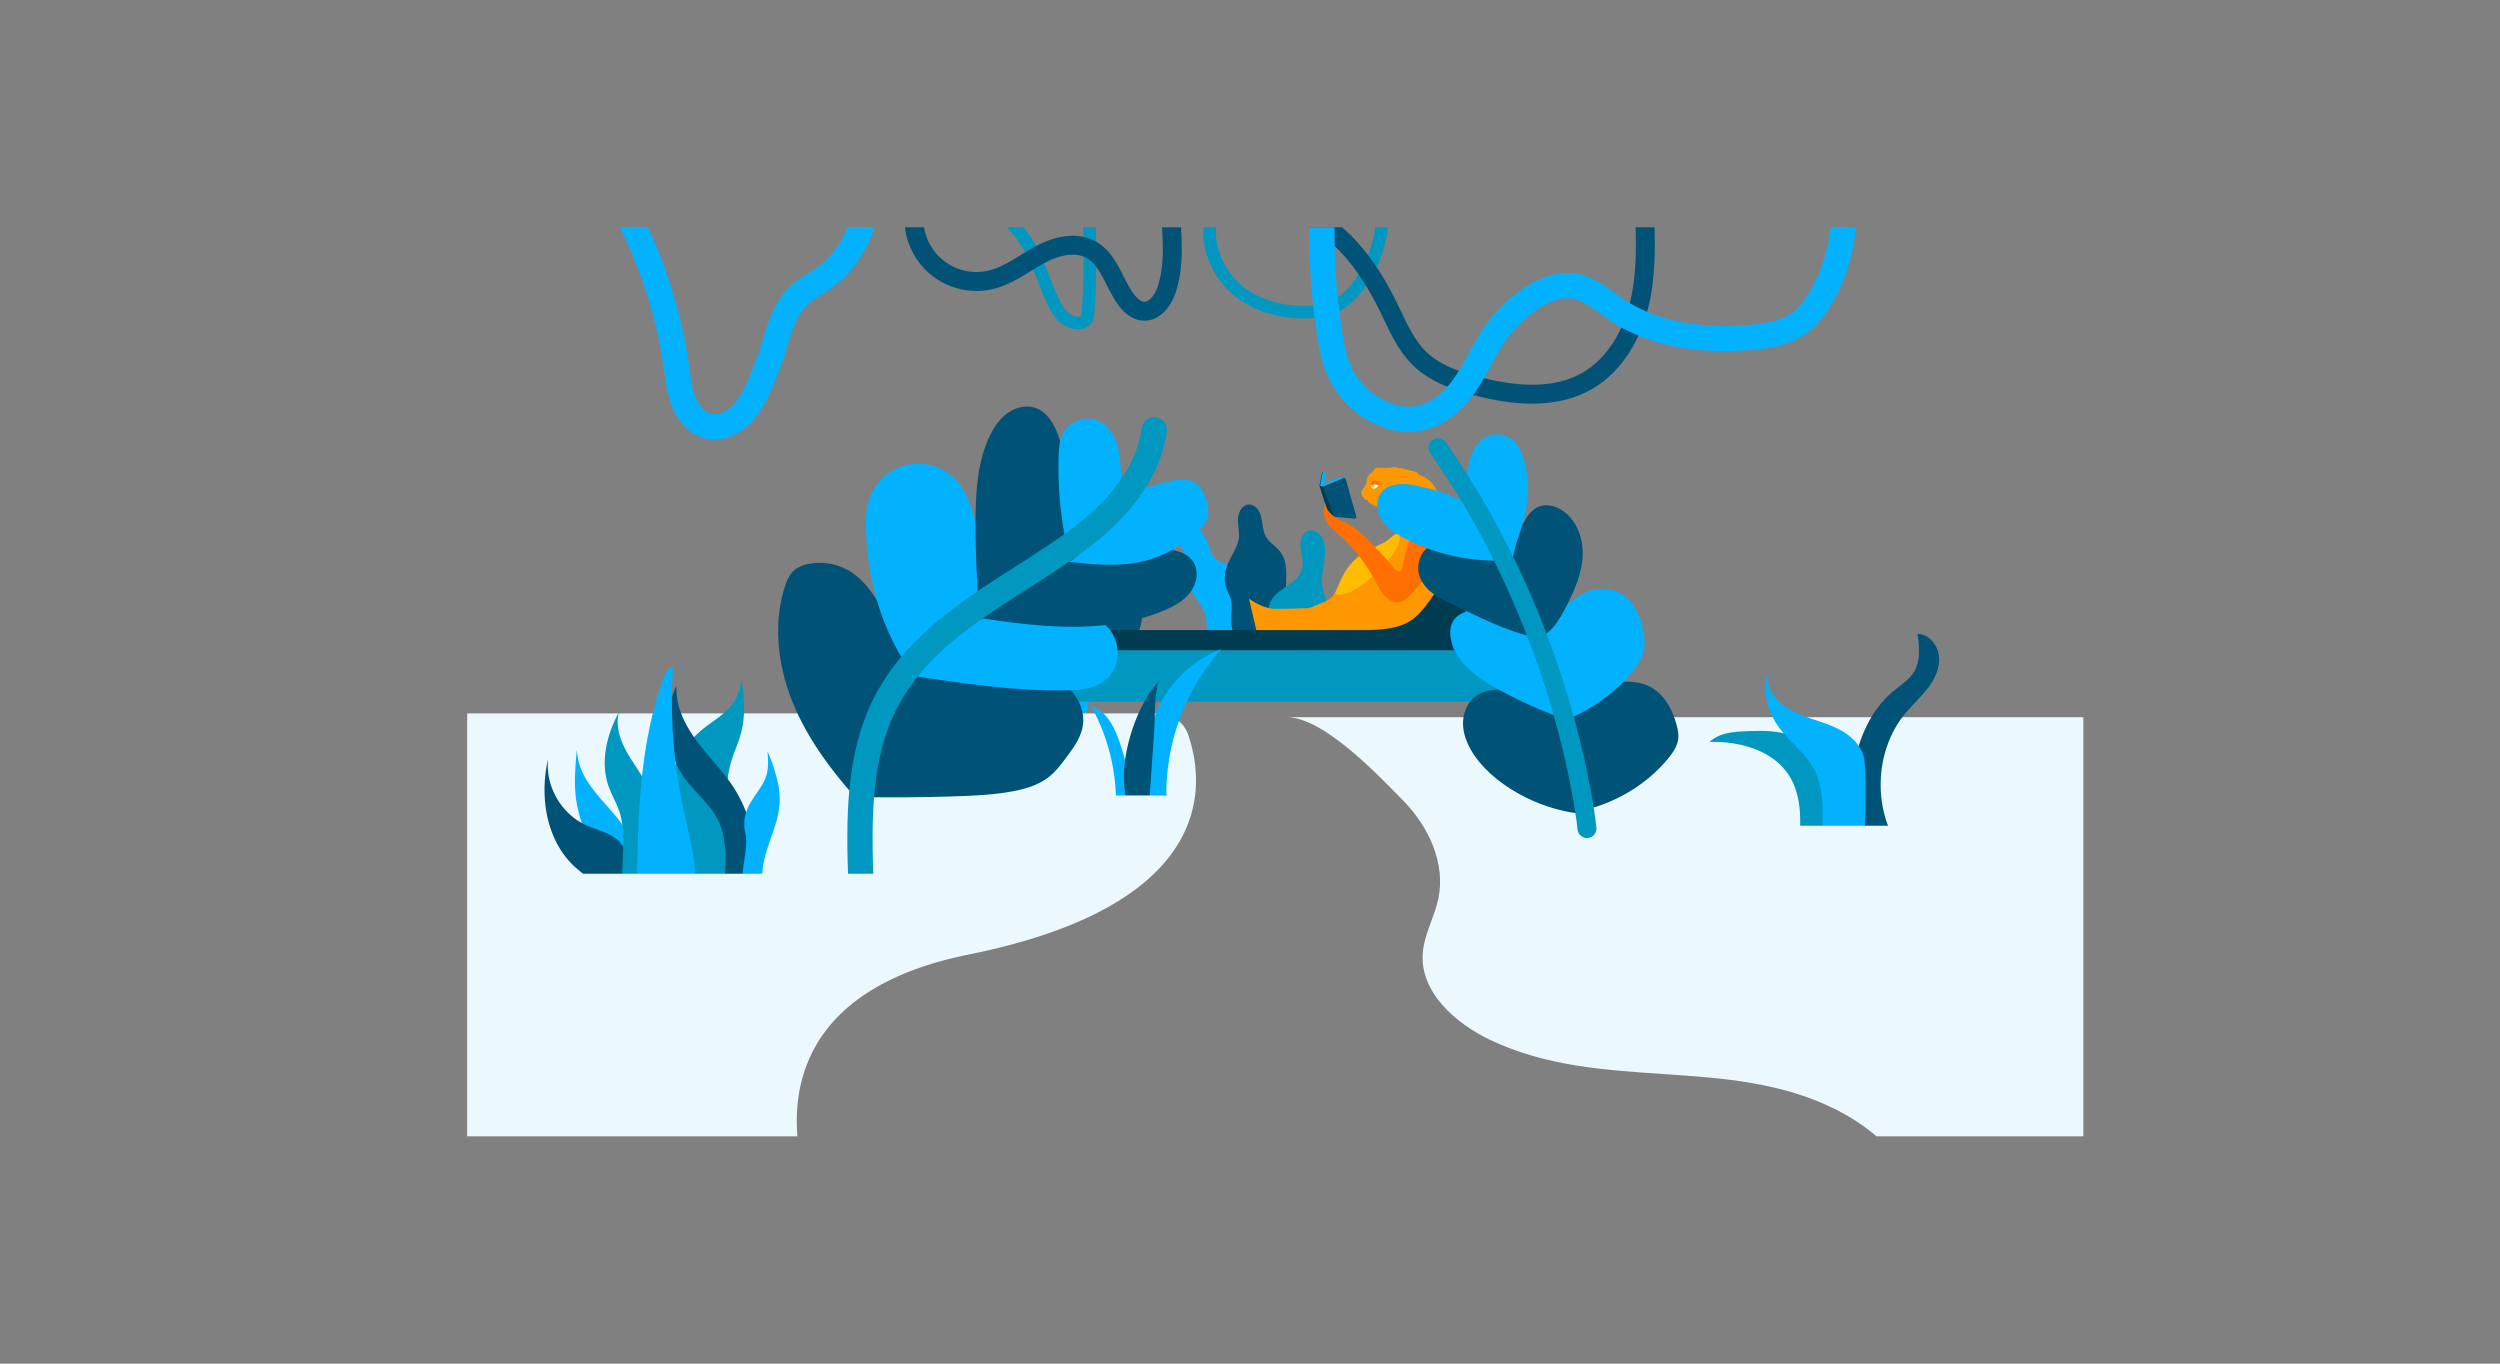 <svg xmlns="http://www.w3.org/2000/svg" xmlns:xlink="http://www.w3.org/1999/xlink" viewBox="0 0 1980 1080"><rect x="0" y="0" width="1980" height="1080" fill="#808080" stroke="none"/><defs><style>.cls-1,.cls-10,.cls-11,.cls-16,.cls-7,.cls-9{fill:none;}.cls-2{fill:#03b2ff;}.cls-3{fill:#005377;}.cls-4{clip-path:url(#clip-path);}.cls-5{fill:#ebf9ff;}.cls-6{fill:#0098c1;}.cls-16,.cls-7,.cls-9{stroke:#0098c1;}.cls-10,.cls-11,.cls-16,.cls-7,.cls-9{stroke-linecap:round;stroke-linejoin:round;}.cls-7{stroke-width:10px;}.cls-8{fill:#003c51;}.cls-10,.cls-9{stroke-width:20px;}.cls-10{stroke:#03b2ff;}.cls-11{stroke:#005377;}.cls-11,.cls-16{stroke-width:15px;}.cls-12{fill:#fff;}.cls-13{fill:#ff9700;}.cls-14{fill:#ffbc00;}.cls-15{fill:#ff6e00;}</style><clipPath id="clip-path"><rect class="cls-1" x="370" y="180" width="1280" height="720"/></clipPath></defs><title>2</title><g id="Frame_3" data-name="Frame 3"><path class="cls-2" d="M786.87,570.43c-4.42-10.64-5.77-22.24-5.85-33.83a3,3,0,0,1,5.25-2A156.58,156.58,0,0,0,822.88,565c1.51.91,3.17,2,3.6,3.67,1.15,4.63-2.21,15.39-4.27,19.67-2.16,4.5-5.89,7.76-11.11,7.25C800,594.49,790.67,579.58,786.87,570.43Z"/><path class="cls-3" d="M821.35,530.33a98.81,98.81,0,0,1-9.83-26.19,2.52,2.52,0,0,0-4.95.08,127.46,127.46,0,0,0,6.3,67.65,2.32,2.32,0,0,0,3.14,1.88c8-1.33,25.9-.68,24.25-13-.71-5.35-5.74-9.91-8.73-14.12A157,157,0,0,1,821.35,530.33Z"/><path class="cls-2" d="M859,533.85c-2.23-6.22-6-11.76-8.65-17.82a52.37,52.37,0,0,1-4.07-15.55,2.71,2.71,0,0,0-5.19-.77l-8.31,19.45c-2.62,6.14-5.27,12.42-5.71,19.08-.66,10.2,4,20,9.35,28.7a7.14,7.14,0,0,0,3.86,3.08c6.4,2.07,17.18,0,20-5.85C864.18,556.07,861.84,541.84,859,533.85Z"/></g><g id="Frame_2" data-name="Frame 2"><g class="cls-4"><path class="cls-5" d="M917.07,565h-781a25.5,25.5,0,0,0-19.88,9.56c-46.74,58.25-255.3,363.17,492.28,372.11a25.45,25.45,0,0,0,25.3-30.11c-8.65-46.44-4.52-132.79,133.64-160.62C941.81,720.8,960.5,639.68,941.09,582A25.28,25.28,0,0,0,917.07,565Z"/><path class="cls-6" d="M530.89,699.72c3.56-19.66-3.65-39.68-3.64-59.7,0-23.89,11-47.52,28.89-62.2,8-6.59,17.47-11.59,23.8-20A37.64,37.64,0,0,0,587.29,538c2.41,14.29,3.27,29.2-.55,43.15-2,7.25-5.2,14.08-7.4,21.27A80.43,80.43,0,0,0,577,639.07c3.26,19.29-1.35,41.16-1.35,60.75"/><path class="cls-3" d="M573.25,703.14c1.84-19.11,3.41-39.6-6-56.33C561.12,635.94,551,628,543.47,618c-16-21.06-19.07-51.17-7.64-75-1.09,15.86,6.55,31.08,16,43.84s21,24,29.56,37.37a105.1,105.1,0,0,1,14.81,74.25"/><path class="cls-2" d="M604.55,701.41c-4.65-22.46,12.34-44,13-66.89a68.71,68.71,0,0,0-2.38-18.41A124.28,124.28,0,0,0,607.81,595c.52,6.06,1,12.27-.56,18.15-2.84,10.56-11.91,18.38-15.77,28.61a31.47,31.47,0,0,0-1.22,18c2.48,10.74-2.15,23.89-2.15,34.9"/><path class="cls-7" d="M796.54,172.13a98.71,98.71,0,0,1,19.92,25.56c7.19,13.24,11.25,27.95,17.81,41.51,2.13,4.4,4.58,8.77,8.22,12s8.67,5.33,13.47,4.37a7.06,7.06,0,0,0,3.93-2c1.41-1.58,1.64-3.86,1.79-6a616.45,616.45,0,0,0,1.24-65c-.19-5.86.17-8.43.17-14.29"/><path class="cls-5" d="M1019,568H2050.14c31.61,0,58.06,63.18,54.83,86.25-12.75,91.38-158.43,94.93-227.54,115-18.86,5.46-37.93,11.31-54.35,21.88-36.37,23.41-52.57,57.85-67,94.94-15.87,40.64-46.41,70.64-87.19,89.11-32.31,14.64-67.93,20.93-103.69,21.85-15.28.39-29-9.83-32.33-24.75-8.86-39.63-40.38-74-78-93.14-86.28-43.81-186.37-13.57-274.45-55.44-28.16-13.38-55.72-38.09-53.6-68.53,1-15,9.25-28.63,12.35-43.36,5.86-27.83-7.44-56.85-27.56-77.43S1048.18,568,1019,568Z"/><path class="cls-3" d="M899.94,454.54c-1.18-2.36-3.55-1.57-3.94,0a40.68,40.68,0,0,1-19.57,25.73c-2.9,1.7-6.09,3.13-8.19,5.75-3.33,4.14-2.91,10.5.09,14.88,7.54,11,27.6,12.74,33.38-.46,3.3-7.54,3.5-17,2.93-25.09a72.73,72.73,0,0,0-2.4-14A29.28,29.28,0,0,0,899.94,454.54Z"/><path class="cls-2" d="M953.85,505.64A29.06,29.06,0,0,0,952.5,482c-3.21-6.15-8.73-11.33-9.8-18.18-.83-5.33,1.21-10.82.18-16.11-.93-4.8-4.25-8.72-6.63-13s-3.74-9.9-.85-13.84,9.44-4.25,13.68-1.48,6.63,7.61,8.16,12.43c1.15,3.58,2,7.48,4.74,10.09,2.19,2.13,5.24,3.07,8,4.35,9.53,4.36,16.59,13.36,19.52,23.43s1.93,21.06-1.83,30.85a10.09,10.09,0,0,1-3.12,4.81,10.54,10.54,0,0,1-4.19,1.5,97.77,97.77,0,0,1-16.64,1.76c-1.82,0-4.53,2.39-6.29,1.89S953.19,507.34,953.85,505.64Z"/><path class="cls-3" d="M973.39,444.44c3-6.11,7.08-11.92,7.77-18.67.51-5-1-10.12-.69-15.19s3.39-10.72,8.46-11,8.86,5,10,10,1,10.45,3.41,15c2.74,5.1,8.31,8,11.79,12.67,9.32,12.43.56,31.11,6.76,45.35,1.67,3.83,4.36,7.14,6.05,10.95s2.22,8.61-.32,11.92c-2.17,2.81-5.91,3.79-9.37,4.57-7.94,1.8-16.16,3.49-24.16,2s-15.78-7.05-17.46-15c-2.16-10.28,2.49-18-2.9-27.74C968.51,461.48,969.56,452.41,973.39,444.44Z"/><path class="cls-6" d="M1031.65,445.25c-.05-4.67-1.68-9.22-1.74-13.9s2.18-10,6.73-11.1c4.06-1,8.2,1.91,10.3,5.53,6.23,10.71-1,24.19.08,36.54.7,8.22,5,15.61,7.8,23.38s3.66,17.27-1.71,23.53c-6.52,7.6-18.42,6.54-28.18,4.3-7.23-1.65-16-4.36-19.34-11.7-2.67-5.89-2.21-16.51-.31-22.76C1010,463.78,1031.87,463.9,1031.65,445.25Z"/><rect class="cls-6" x="811.61" y="515" width="376.39" height="40.76"/><path class="cls-8" d="M1160.75,515H811.61s0-16,15.95-16h249.73c9.49,0,37.18-7.69,37.18-17.17h0a15.32,15.32,0,0,1,15.31-15.32h31Z"/><path class="cls-2" d="M456.33,633.55c-1.89-13.09-.72-26.4.45-39.57.34,2.78.68,5.56,1.29,8.29,3.47,15.44,15.12,27.45,25.56,39.34,9.53,10.86,21.64,26,19.69,41.41-13.1-.62-25.26,4.22-32.9-9C463.91,662.67,458.16,646.29,456.33,633.55Z"/><path class="cls-3" d="M486.81,663.3c-7.15-4.84-15.9-6.59-23.7-10.3-19.14-9.09-31.33-31-29-52-7.21,30.7-1.16,66.49,22.82,87,5.68,4.84,12.91,10.19,12.23,17.62a372.76,372.76,0,0,1,51.66-1.25C492.7,707.65,505.16,675.7,486.81,663.3Z"/><path class="cls-6" d="M493.39,706.76c-2.59-21.71,4.12-44.57-3.22-65.16-2.24-6.29-5.72-12.07-8-18.34-7-19.29-1.85-41.17,8-59.15-2.77,10.44.74,21.58,5.94,31s12.08,17.94,16.91,27.6c12.56,25.17,9.76,54.94,6.67,82.89"/><path class="cls-2" d="M924.61,645c-4.87-47,11.09-95.87,42.8-131-29.89,11.15-52.79,39.25-57.66,70.78-1.32,8.53-1.41,17.21-1.49,25.84l-.36,36.14"/><path class="cls-2" d="M883.78,640.56A156.5,156.5,0,0,0,864,559c12.3,3.85,18.8,17.07,22.89,29.29A234.63,234.63,0,0,1,897.56,636"/><path class="cls-3" d="M918,538c-4.15,13.75-3,28.65-4,43l-3.45,49.46a3.27,3.27,0,0,1-.66,2.12A2.58,2.58,0,0,1,908,633l-16.17-.38c-3.4-17.13-1.33-33.78,3.58-50.45a135,135,0,0,1,9.3-23.37q2.83-5.57,6.18-10.79C912.69,545.15,917,541.21,918,538Z"/><path class="cls-3" d="M678.1,632.22c-20.51-22.91-39.11-48.05-50.55-76.6s-15.26-60.88-6.17-90.25c1.58-5.12,3.69-10.33,7.76-13.82a24.34,24.34,0,0,1,11.07-4.89,46,46,0,0,1,32.22,5.39c12.83,7.58,21.08,20.88,28.31,33.93,9.9,17.88,18.94,36.57,22.8,56.64-3.95,2-6.81,4.76-9.87,7.93C693.45,571.45,680.53,603.24,678.1,632.22Z"/><path class="cls-3" d="M720.61,537a270.16,270.16,0,0,1,74.52-8.46c14.55.39,29.57,2.11,42.17,9.4s22.23,21.35,20.43,35.8c-1.24,10-7.51,18.55-13.57,26.61-3.93,5.23-7.92,10.51-13,14.63-8.29,6.71-18.9,9.84-29.38,11.78-14.32,2.64-28.92,3.36-43.47,3.86q-40.6,1.41-81.25.57c-.41-17.46,7.52-34,16.77-48.83S711.56,551.91,720.61,537Z"/><path class="cls-2" d="M685.93,419c-.22-7.68-.08-15.49,2.17-22.83a41,41,0,0,1,70.41-14.51c6.65,7.84,10.11,17.86,13,27.74a323.39,323.39,0,0,1,12.3,77.06c.15,4-25.86,20.39-29.79,23.48-10.14,8-20.14,17.39-31.05,24.17C698.5,499.79,687.15,461.23,685.93,419Z"/><path class="cls-2" d="M864.92,489.39c4.85,1.79,9.78,4.09,13.8,9a31.22,31.22,0,0,1,6.39,21.07,26.79,26.79,0,0,1-12,20.74c-8.83,5.73-18.57,6.34-28.1,6.51-40.49.73-81-5.29-121.34-11.3,1.32.2,8.57-15.67,9.9-17.82a188.44,188.44,0,0,1,11.9-17.1c6.86-8.76,14.75-18.72,23-23.68,7-4.23,14.31-2.12,21.59-.58,11.65,2.46,23.33,3.7,35,5C838.41,482.77,851.81,484.56,864.92,489.39Z"/><path class="cls-3" d="M775.78,491.23c-1.82-28.54-3.64-57.12-3.07-85.71.42-20.65,2.24-41.86,11.28-60.43,3.33-6.85,7.74-13.38,13.93-17.84s14.34-6.61,21.62-4.33c12,3.76,17.54,17.35,20.91,29.49a379.32,379.32,0,0,1,13.43,85A899.08,899.08,0,0,0,775.78,491.23Z"/><path class="cls-3" d="M767,488.1c51.7,8,106.52,15.65,154.76-4.56,7.88-3.3,15.72-7.52,20.9-14.32s7.08-16.69,2.58-24c-6-9.65-19.4-10.58-30.74-10.44l-63.79.79C824.32,456.92,796.54,471.45,767,488.1Z"/><path class="cls-2" d="M886.37,359.49c-1.52-10.71-6.72-21.87-16.62-26.23-9.6-4.24-22.08-.15-27.32,8.93-3.31,5.73-3.8,12.61-4,19.22a297.61,297.61,0,0,0,7.64,76.24c-.23-1,17.11-14.68,18.93-16.53a150.67,150.67,0,0,0,16.76-20.19C889.72,389.24,888.29,373,886.37,359.49Z"/><path class="cls-2" d="M923.77,381.7c7.71-2,16.56-3.45,23.16,1,4.5,3.06,7,8.31,8.56,13.52s2.35,10.89.19,15.83c-1.46,3.34-4.12,6-6.82,8.43-11.16,10.1-24.16,18.42-38.57,22.76-20.77,6.26-43,4-64.59,1.63,4.91.54,18.44-16.9,21.52-20.48,6.11-7.14,10.87-15.13,16.53-22.59C893.25,389.31,909.16,385.53,923.77,381.7Z"/><path class="cls-9" d="M681.91,700.88c-1.79-50.67-2.92-104.23,21.74-148.52,33.3-59.81,99.88-87,152.13-126.3,28.37-21.33,53.67-50.46,58.41-85.62"/><path class="cls-3" d="M1506.83,674.93c-24-31.55-23-79.68,2.34-110.17,5.74-6.91,12.52-12.93,17.94-20.09s9.49-15.93,8.59-24.87-8-17.6-17-17.8c1.36,10,2.58,20.79-2.45,29.51-3.93,6.81-11,11.08-17,16.12-17.07,14.27-26.71,35.86-30.7,57.75s-2.87,44.34-1.74,66.56"/><path class="cls-6" d="M1424.5,673.07c1.82-20,3.28-41.67-7.44-58.67-12.75-20.19-39.11-27.44-63-26.77,7.75-7.4,19.49-8.19,30.2-8.56,14.11-.48,29.28-.69,41,7.19,13.53,9.09,18.65,26.35,21.47,42.41a298.27,298.27,0,0,1,4.45,47.72"/><path class="cls-2" d="M1443.64,673.85c-.7-11,.2-22-.07-32.94s-1.82-22.21-7-31.89c-7.46-13.92-21.6-23.12-30-36.47a53.87,53.87,0,0,1-6.24-42.89c-2.69,9.27,1.72,19.48,8.75,26.1s16.28,10.31,25.42,13.43,18.54,5.9,26.64,11.16,14.88,13.56,15.62,23.19c1.74,22.68,0,46.35,0,69.1"/><path class="cls-10" d="M500,175.77a377.79,377.79,0,0,1,35.74,115c1.3,9.18,2.31,18.54,5.67,27.11s9.53,16.44,17.93,19.13c9.09,2.91,19.19-.85,26.36-7.43s11.89-15.62,15.92-24.71a251.23,251.23,0,0,0,10-26.37c5-15.64,8.93-32.72,20.42-43.88,5.85-5.69,13.18-9.31,19.79-14,17.06-12,29.34-31.36,33.37-52.6"/><path class="cls-11" d="M723.94,170.68a49.49,49.49,0,0,0,61.86,50.65c13.74-3.57,25.18-12.78,37.67-19.52s28.14-10.95,40.57-4.1c14.55,8,18.2,27,28.32,40.2,3.28,4.26,7.74,8.15,13.1,8.55,9.07.68,15.66-8.56,18.55-17.2,5.79-17.32,4.67-36.1,3.48-54.33"/><path class="cls-7" d="M958.73,175c-3.4,19.71,5.41,40.46,19.66,53.26s33.13,18.38,51.63,18.9c9.94.28,20.17-.87,29.07-5.7,8.06-4.38,14.58-11.55,19.82-19.5a100.71,100.71,0,0,0,16-60.28"/><path class="cls-11" d="M1022.94,166.68c36.38,9.72,60.83,43.65,77.22,77.56,6.83,14.14,13.09,29.08,24.4,40,11.93,11.48,28.21,17.19,44.22,21.41,29.31,7.72,62.24,11.11,88.47-4.08,21.81-12.63,35.34-36.41,41.18-60.93s4.94-50.08,4-75.27"/><path class="cls-10" d="M1460.31,168.65a134.41,134.41,0,0,1-17.66,65.92c-4.88,8.59-10.92,16.93-19.56,22.55-10.45,6.81-23.66,9-36.45,10.05-37.11,3.18-76.72-1.73-106.58-22.09-10.47-7.13-20.24-16.33-33.11-18.42-13.29-2.17-26.59,4-37.18,11.58a109.11,109.11,0,0,0-25.68,25.92c-9.18,13.15-15.07,28-24.29,41.16s-23.12,24.93-40.12,26.5c-10.44,1-21-2.08-30-7a66.54,66.54,0,0,1-26.82-26.62c-5.83-10.88-8.12-23-9.94-35a529.46,529.46,0,0,1-4.85-113.61"/><rect class="cls-12" x="383" y="116" width="1204" height="64" rx="12"/><rect class="cls-5" x="1224" y="654" width="328" height="35" rx="12"/><rect class="cls-5" x="854" y="630" width="79" height="35" rx="12"/><path class="cls-2" d="M551.12,704.2c.41-22.82-6.12-45.09-10.72-67.44a403.66,403.66,0,0,1-7.33-108.23c-4.2.69-6.42,5.25-7.86,9.26-19.06,53.09-20,110.71-20.81,167.12"/><rect class="cls-5" x="441" y="692" width="274" height="35" rx="12"/><polygon class="cls-8" points="1048.19 385.29 1045 384.81 1051.37 404.98 1054.49 412.37 1057.49 412.82 1057.67 410.35 1048.19 385.29"/><path class="cls-2" d="M1064.77,378.57l-2.44-.37s-7.06.66-15.29,6.92l1.15.17Z"/><path class="cls-2" d="M1047.06,385.12a12.34,12.34,0,0,0,2.24-11l-2.07-.31-2.23,11Z"/><polygon class="cls-8" points="1045 384.81 1047.23 373.81 1047.66 373.87 1045.49 384.88 1045 384.81"/><path class="cls-3" d="M1056.5,409.21l16.35,1.55a1.37,1.37,0,0,0,1.35-1.74l-8.37-29.48a1.35,1.35,0,0,0-1.81-.87l-15.83,6.62Z"/><path class="cls-1" d="M1108.18,422l-.41,0,0,0Z"/><path class="cls-13" d="M1111.71,409.76s0,0,0-.07A.15.15,0,0,0,1111.71,409.76Z"/><path class="cls-13" d="M1035.33,481.67c4.53-.66,8.05-2.93,12.21-4.52,3.43-1.31,6.62-2.88,8.74-6.11a11.85,11.85,0,0,1,1.28-1.84,7.84,7.84,0,0,1,2.09-1.36c3.57-1.79,7.77-3.22,11-5.42a78.19,78.19,0,0,0,9.28-7.76q11.34-10.52,22.52-21.21a21.77,21.77,0,0,0,4.32-5.07c2.12-3.86-.57-6.29,2.41-9.54l-.78-.17c1.17-1.21,3.13-2.39,3.61-4,.15-.49-.7-1.74-.7-1.74a9.05,9.05,0,0,0-2.44-4.07.55.55,0,0,0-.44-.21.25.25,0,0,0-.17.33,23.36,23.36,0,0,0-7.11-5l.13.66-2.08-1.15.44.79c-1.45-1.09-3.34-1.29-5.1-1.65a24.79,24.79,0,0,1-11.39-5.7l.55-1a3.29,3.29,0,0,1-2.86-.71,8,8,0,0,1-1.9-2.44,5.55,5.55,0,0,1-.63-1.53,4.84,4.84,0,0,1,.65-3.2c.52-1,1.23-1.85,1.81-2.79a13.44,13.44,0,0,0,2-5.83,10.45,10.45,0,0,1,.86-3l-.14,1.46a9,9,0,0,1,1.24-2.62l-.3,1.44a4.57,4.57,0,0,1,2-2.81l-.33,1.37a18.62,18.62,0,0,0,3-5.2l-.34,2a3,3,0,0,1,2.67-1.91l-.65.64c3.08-.77,6.26-.05,9.4-.31,2.45-.2,5-1,7.3-.07a1.28,1.28,0,0,0-1,.45c3.32-1.13,6.73,1.76,10.14,1.11l-1,.46a18.41,18.41,0,0,1,6.76,1.92c.14.07.3.18.29.35a.16.16,0,0,1-.13.14l-.15-.1c0,.09.07.12.15.1a35,35,0,0,0,7.66,3.95.66.66,0,0,1-.6.29,4.11,4.11,0,0,0-.42-.21.57.57,0,0,0,.42.21,15,15,0,0,1,3.24,2.24,17.69,17.69,0,0,1,4.61,6.77,187.35,187.35,0,0,1,10.09,20.39.42.42,0,0,1-.69-.28c-.28,7.32,6,12.3,4.64,19.38-3.55,18-6.86,30.68-17.71,45.95-4.79,6.75-9.76,13.67-16.73,18.14-9.11,5.85-20.43,6.78-31.24,7.31H995l-5.81-24.89s10.58,8.09,20.75,8.09S1035.33,481.67,1035.33,481.67Z"/><path class="cls-13" d="M1107.77,422.08a7.75,7.75,0,0,0-.5-.9c-.25.33-.49.67-.73,1Z"/><path class="cls-14" d="M1097.54,446.05c11.53-12.66,12.16-19.93,10.25-23.94-3.88.83-7.5,5.29-10.88,7.17-4.81,2.67-10,4.51-14.82,7.25a47.41,47.41,0,0,0-16.95,16.61c-3.1,5.16-5.25,11-7.79,16.45C1063.12,474.92,1080.63,464.65,1097.54,446.05Z"/><path class="cls-15" d="M1115.41,430a26.72,26.72,0,0,1,6.19-10.21,7.07,7.07,0,0,1,3.49-2.1,8.23,8.23,0,0,1,2.8.1c3.35.54,6.8,1.62,9.13,4.09a13,13,0,0,1,3.16,8.44,34.3,34.3,0,0,1-1.25,9.09c-2.87,12.05-12.78,21.39-20.81,30.46-2.48,2.8-5.18,5.74-8.8,6.7-4.46,1.19-9.25-1-12.47-4.36s-5.22-7.58-7.38-11.66a134.48,134.48,0,0,0-30.07-38.06c-3.11-2.74-6.43-5.4-8.54-9a17.47,17.47,0,0,1-1.26-14.94c.55,4.7,4.08,8.55,8,11.13s8.46,4.23,12.5,6.68c4.44,2.68,8.24,6.27,12,9.83,4.39,4.14,8.37,8.68,12.57,13,2.41,2.48,4.57,5.22,6.84,7.83,2,2.35,3.27,5,6.72,5.56a1.52,1.52,0,0,0,1.24-.2,1.67,1.67,0,0,0,.4-.74C1112,445.06,1112.85,437.05,1115.41,430Z"/><path class="cls-12" d="M1085.51,384.29s.21,2.54,2.33,2.75,4-2.75,4-2.75l-2.33-1.48-2.75.42Z"/><path class="cls-14" d="M1086,383.89s0,2.4,1.22,1.94a2,2,0,0,0,1.28-2.41Z"/><path class="cls-15" d="M1085.51,384.29s-.42-4.66,4.45-3.39,1.9,3.39,1.9,3.39A9.4,9.4,0,0,0,1085.51,384.29Z"/><path class="cls-3" d="M1169.94,550.55c-7.69,4.85-11.56,14.4-11.23,23.47s4.35,17.68,9.58,25.1c18.38,26,57.25,44.49,88.86,45.64-2.06-15.73-6.27-31.5-9-47.23-1.54-9.07-2.81-18.91-7.87-26.83C1228.61,552.39,1188.78,538.66,1169.94,550.55Z"/><path class="cls-2" d="M1166.71,483.6c-6,.24-12.17,2.77-15.44,7.79-3,4.52-3.14,10.38-2,15.65,3.81,17.42,19.91,29.08,35.45,37.8a341.72,341.72,0,0,0,61,26.79c-4.42-1.48-10.92-35.32-12.68-40.75-2.55-7.85-5-16.35-10.28-22.91C1211.9,494.32,1183.54,482.93,1166.71,483.6Z"/><path class="cls-3" d="M1308.54,544.87c10.54,6.41,16.26,17.83,19.33,29.27,1,3.79,1.81,7.74,1.22,11.66-.81,5.48-4.2,10.4-7.86,14.85-15.91,19.34-38.75,33.74-63.78,40.22.71-.18-15.68-62-13.23-71.52C1250.4,545.42,1287.39,532,1308.54,544.87Z"/><path class="cls-2" d="M1282.65,469.55c11,5.75,16.51,18.41,18.88,30.59.92,4.74,1.49,9.65.57,14.4s-3.28,9-6,13c-12.91,19-36.77,35.6-58.11,43.52-13.82-16-26.73-44.8-16.93-65.56S1257.66,456.49,1282.65,469.55Z"/><path class="cls-3" d="M1240.67,480c6.42-12.68,12.29-26.1,12.81-40.3s-5.4-29.44-17.79-36.4c-5.24-3-11.78-4.24-17.33-1.9-5.89,2.47-9.51,8.38-12.38,14.09a155.28,155.28,0,0,0-10.8,28.1c-.75,2.7-1.43,5.52-1,8.28s1.85,5,3.2,7.27a212.77,212.77,0,0,1,11.3,22.1c2,4.62,4.35,17.81,8.07,20.77C1225.43,508.89,1237.4,486.51,1240.67,480Z"/><path class="cls-3" d="M1123.3,448.11c-.72,6.83,2.64,13.6,7.4,18.35s10.77,7.81,16.72,10.69c21.61,10.46,46,23.32,69.49,27.88-1.25-19.83-9.64-48.13-26.15-60C1175.57,434.19,1126.74,415.33,1123.3,448.11Z"/><path class="cls-2" d="M1122.48,384.83c-10.06-2.28-22.5-2.79-28.68,5.48-4.64,6.2-3.56,15.33.72,21.78s11.12,10.74,18,14.3a158.36,158.36,0,0,0,81.88,17.36c-3.41-.1-15.37-20.61-17.66-24-3.26-4.81-5.74-10.4-9.49-14.85C1157.07,392.79,1137.19,388.15,1122.48,384.83Z"/><path class="cls-2" d="M1205,359.07a31.91,31.91,0,0,0-4.08-7.7,19.92,19.92,0,0,0-24.13-5.36c-10.42,5.39-13.66,18.6-14.73,30.28a195.49,195.49,0,0,0-.61,26.73,24.61,24.61,0,0,0,1.1,7.26,26.33,26.33,0,0,0,3.93,6.55c3.9,5.27,18.64,32.14,24.81,32.55,6.63.45,7.88-14.09,9.56-18.91C1209.23,406.27,1214.89,384.12,1205,359.07Z"/><path class="cls-16" d="M1256.89,656.2s-15-155.12-118-301.68"/></g></g></svg>